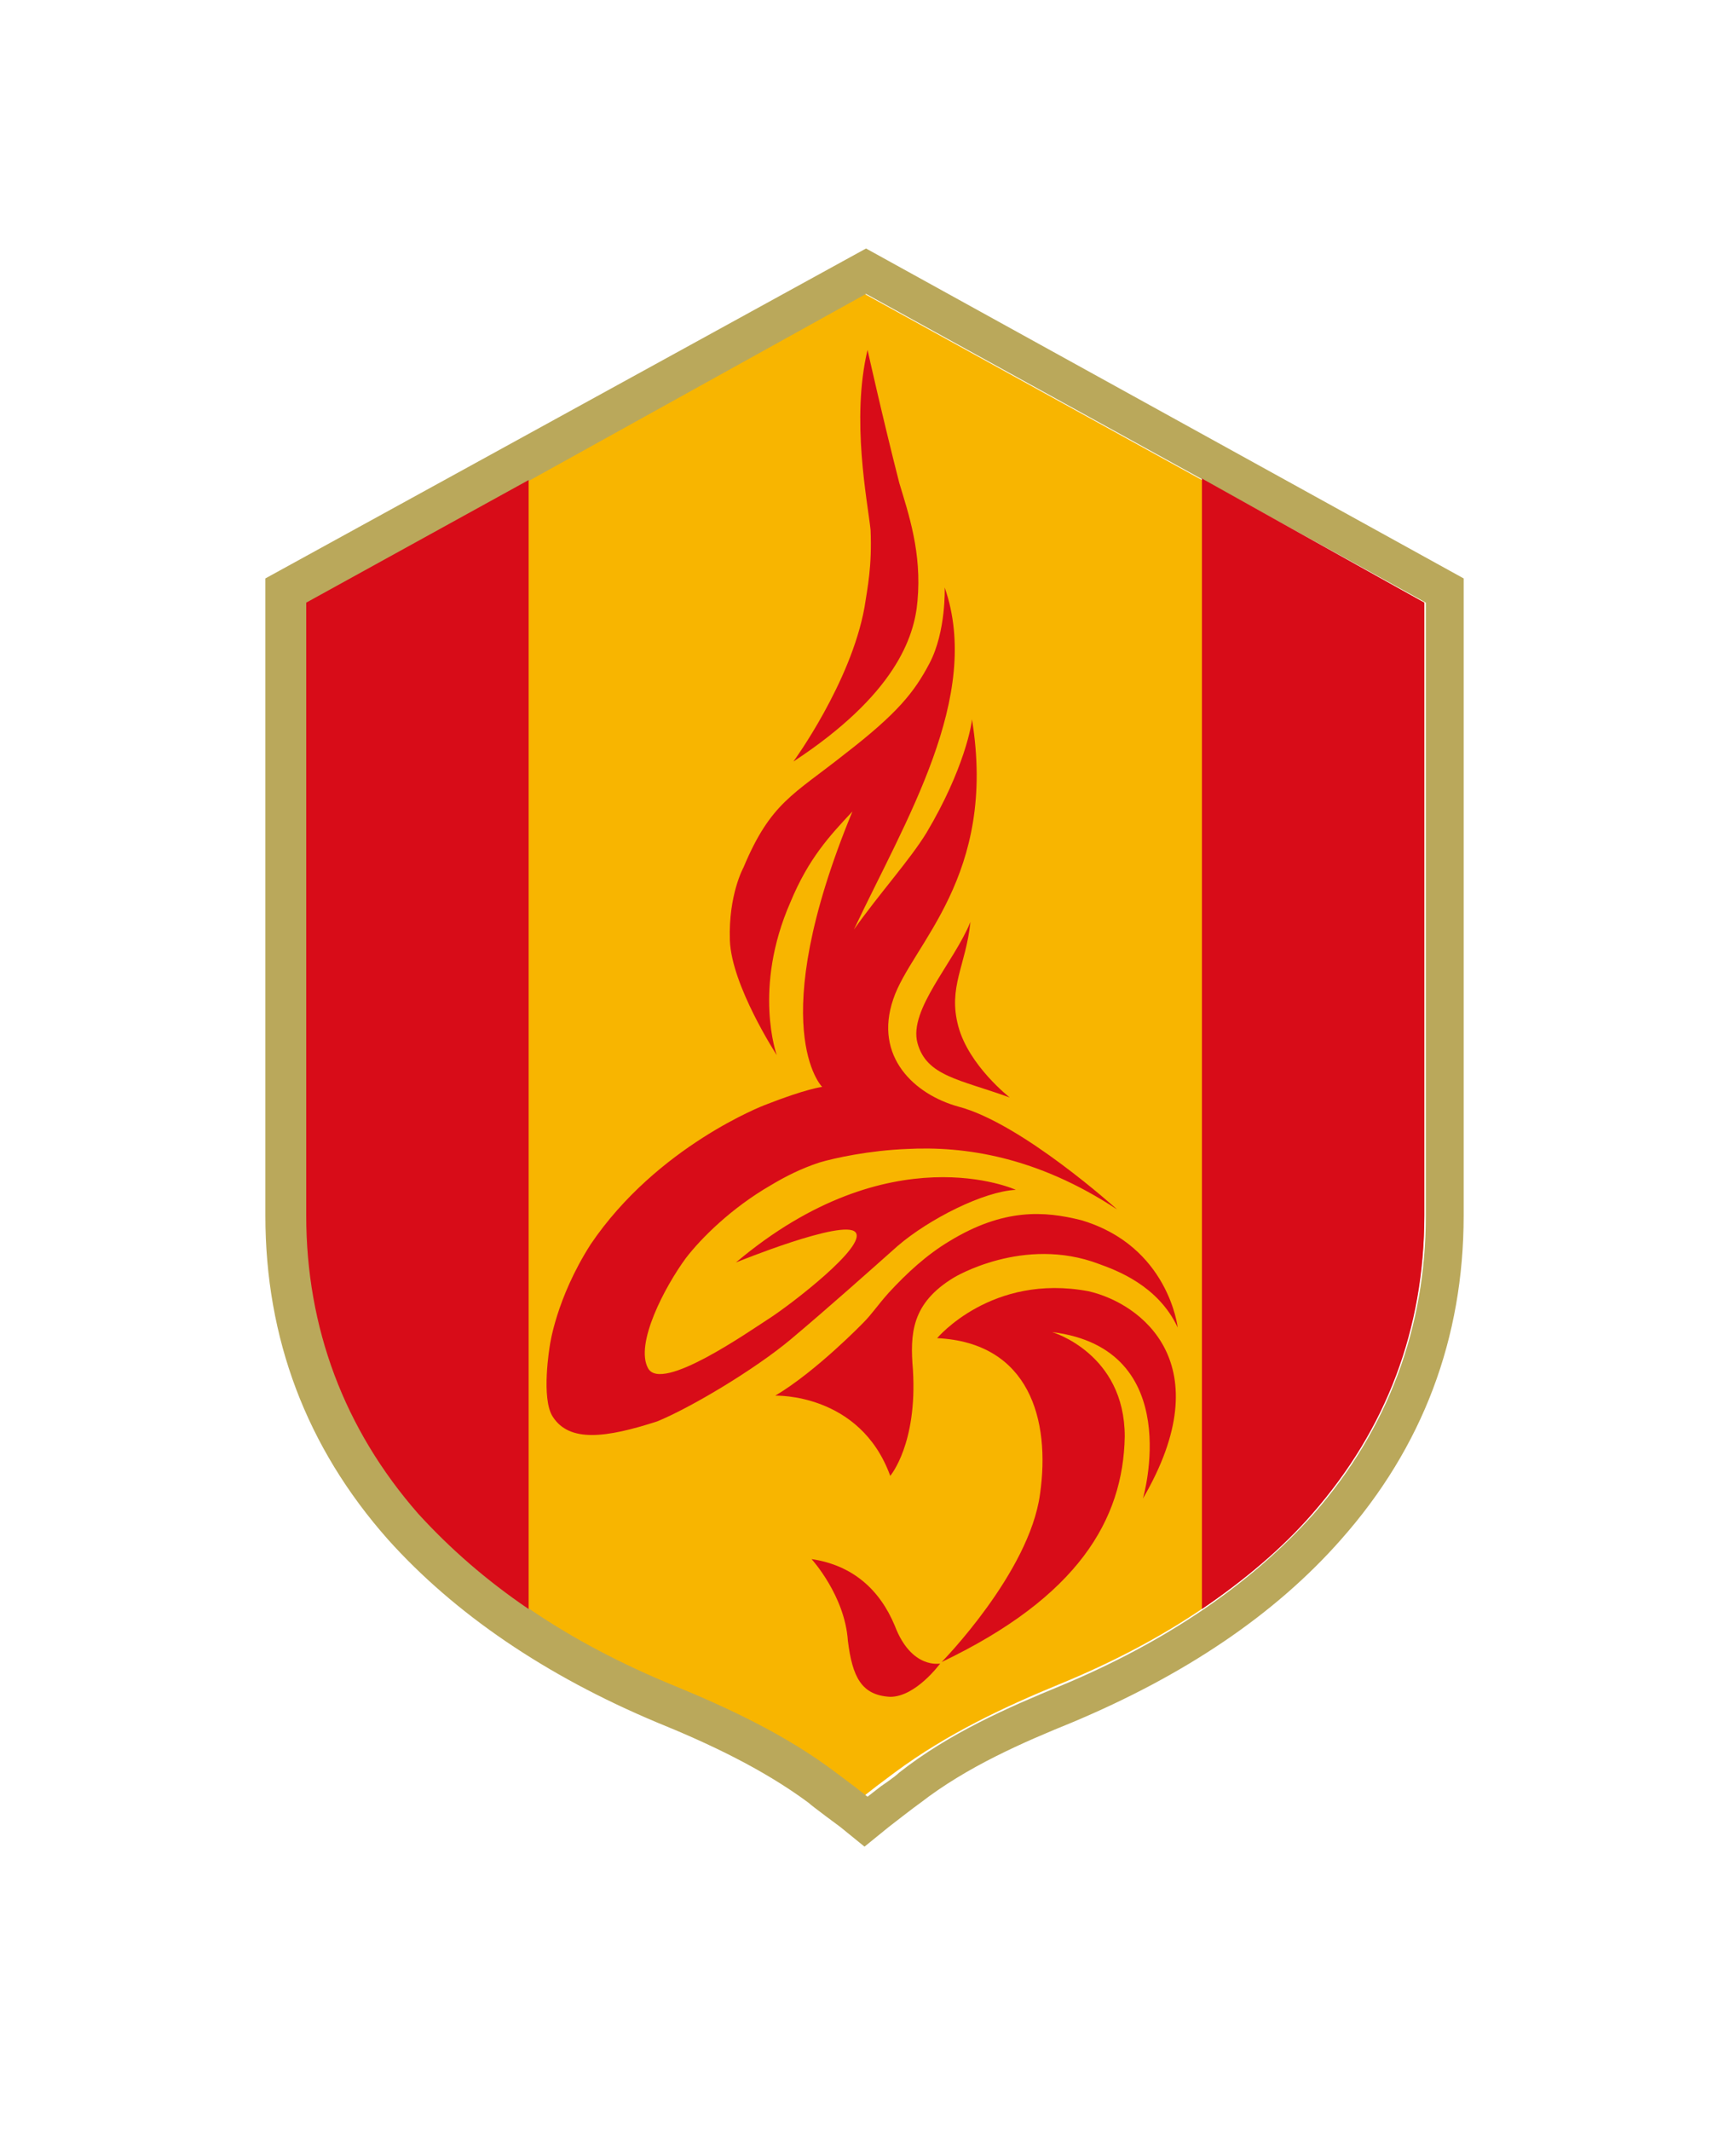 <?xml version="1.0" encoding="UTF-8" standalone="no"?>
<svg
   xml:space="preserve"
   id="レイヤー_1"
   x="0"
   y="0"
   version="1.1"
   viewBox="12.46 3.38 114.74 140.82"
   sodipodi:docname="nagoya-grampus.svg"
   inkscape:version="1.4.2 (f4327f4, 2025-05-13)"
   xmlns:inkscape="http://www.inkscape.org/namespaces/inkscape"
   xmlns:sodipodi="http://sodipodi.sourceforge.net/DTD/sodipodi-0.dtd"
   xmlns="http://www.w3.org/2000/svg"
   xmlns:svg="http://www.w3.org/2000/svg"><defs
     id="defs6" /><sodipodi:namedview
     id="namedview6"
     pagecolor="#ffffff"
     bordercolor="#000000"
     borderopacity="0.25"
     inkscape:showpageshadow="2"
     inkscape:pageopacity="0.0"
     inkscape:pagecheckerboard="0"
     inkscape:deskcolor="#d1d1d1"
     inkscape:zoom="5.7307198"
     inkscape:cx="57.322642"
     inkscape:cy="77.564428"
     inkscape:window-width="1920"
     inkscape:window-height="1009"
     inkscape:window-x="-8"
     inkscape:window-y="-8"
     inkscape:window-maximized="1"
     inkscape:current-layer="レイヤー_1" /><style
     id="style1">.st0{fill:#baa85b}.st2{fill:#d80c18}</style><path
     d="M82.4 114.7q10.65-4.35 16.8-11.4c4.9-5.6 7.4-12.2 7.4-19.7V43.2l-37-20.4-37 20.4v40.5c0 7.4 2.5 14.1 7.4 19.7 4.1 4.6 9.8 8.5 16.8 11.4 3.4 1.4 7.3 3.1 10.6 5.7.3.3 1.2.9 1.2.9l.9.7.9-.7 1.2-.9c3.5-2.6 7.4-4.4 10.8-5.8"
     style="fill:#f8b500"
     id="path2" /><path
     d="m69.7 22.8 37 20.4v40.5c0 7.4-2.5 14.1-7.4 19.7-4.1 4.6-9.8 8.5-16.8 11.4-3.4 1.4-7.3 3.1-10.6 5.7-.3.3-1.2.9-1.2.9l-.9.7-.9-.7-1.2-.9c-3.3-2.5-7.2-4.3-10.6-5.7q-10.65-4.35-16.8-11.4c-4.9-5.6-7.4-12.2-7.4-19.7V43.2zM30 41.6v42.1c0 8.1 2.7 15.3 8.1 21.4 4.4 4.9 10.4 9 17.8 12.1 3.2 1.3 6.9 3 10 5.3.2.2 2.1 1.6 2.1 1.6l1.6 1.3 1.6-1.3s1.8-1.4 2.1-1.6c3.1-2.4 6.8-4 10-5.3 7.4-3.1 13.4-7.1 17.8-12.1 5.4-6.1 8.1-13.3 8.1-21.4V41.6L69.7 19.8z"
     class="st0"
     id="path3" /><path
     d="M99.2 103.4c4.9-5.6 7.4-12.2 7.4-19.7V43.2L91.9 35v74.7c2.8-1.9 5.3-4 7.3-6.3M32.7 43.2v40.5c0 7.4 2.5 14.1 7.4 19.7 2.1 2.3 4.5 4.4 7.3 6.3V35.1zM71.6 110.8c-1-2.4-2.8-4-5.5-4.4 0 0 2.2 2.4 2.4 5.4.3 2.4.9 3.6 2.8 3.7 1.7 0 3.3-2.2 3.3-2.2s-1.9.4-3-2.5M76.6 64.3c-1.1 2.7-4.1 5.8-3.5 8s2.8 2.4 6.1 3.6c0 0-2.7-2.1-3.4-4.7s.5-4 .8-6.9M71.3 100.9s1.8-2.1 1.5-7c-.2-2.4-.1-4.4 2.7-6.1 0 0 4.6-2.8 9.6-.9 1.1.4 3.9 1.4 5.2 4.2 0 0-.6-5.4-6.4-7.1-2.4-.6-5.1-.8-8.7 1.4-1.5.9-2.8 2.1-4 3.4-.8.9-1.1 1.4-1.7 2 0 0-3.1 3.2-5.8 4.8 0 0 5.6-.2 7.6 5.3"
     class="st2"
     id="path4" /><path
     d="M84.4 88.7c-6.4-1.2-10 3.1-10 3.1 6.1.3 7.5 5.4 6.8 10.3-.7 5.2-6.5 11.1-6.5 11.1 9-4.3 12-9.4 12.1-14.9 0-5.5-4.8-6.9-4.8-6.9 8.9 1.1 6 11 6 11 5.2-8.9-.1-12.9-3.6-13.7M64.9 53.7c6.7-4.4 8-8.2 8.2-10.6.3-3.2-.6-5.8-1.2-7.8-1.1-4.3-2.1-8.8-2.1-8.8-1.1 4.6 0 10 .2 11.9.1 2.4-.2 3.8-.4 5.1-.9 5-4.7 10.2-4.7 10.2"
     class="st2"
     id="path5" /><path
     d="M71.8 85.7c2.1-1.8 5.7-3.6 7.8-3.7 0 0-8.3-3.8-18.5 4.8 0 0 7.1-2.9 7.9-2s-4.3 4.8-5.7 5.7-7.1 4.9-8 3.3 1.1-5.4 2.5-7.3c1-1.3 3-3.3 5.6-4.8 1-.6 2-1.1 3.2-1.5 1-.3 3.3-.8 5.8-.9 3.8-.2 8.6.5 13.9 4 0 0-6.3-5.7-10.5-6.8-2.9-.8-5.6-3.3-4.3-7.1 1.2-3.6 6.9-8.1 5.2-18.5 0 .3-.5 3.3-3 7.5-1.1 1.8-3.1 4-4.8 6.4 3.4-7.2 8.5-15.4 6-22.6 0 0 .1 2.9-1 5-1 1.9-2.1 3.3-5.6 6-3.4 2.7-4.9 3.2-6.7 7.5 0 0-1 1.8-.9 4.8s3.1 7.6 3.1 7.6-1.6-4.4.9-10.1c1.2-2.9 2.6-4.4 4.1-6-5.9 14.3-2 18.2-2 18.2s-1 .1-3.8 1.2c0 0-7.1 2.7-11.5 9.2-2.3 3.6-2.7 6.7-2.7 6.7s-.6 3.5.2 4.7c1.1 1.7 3.5 1.4 6.9.3 2.2-.9 6.4-3.4 8.8-5.4 2.5-2.1 5.3-4.6 7.1-6.2"
     class="st2"
     id="path6" /></svg>
